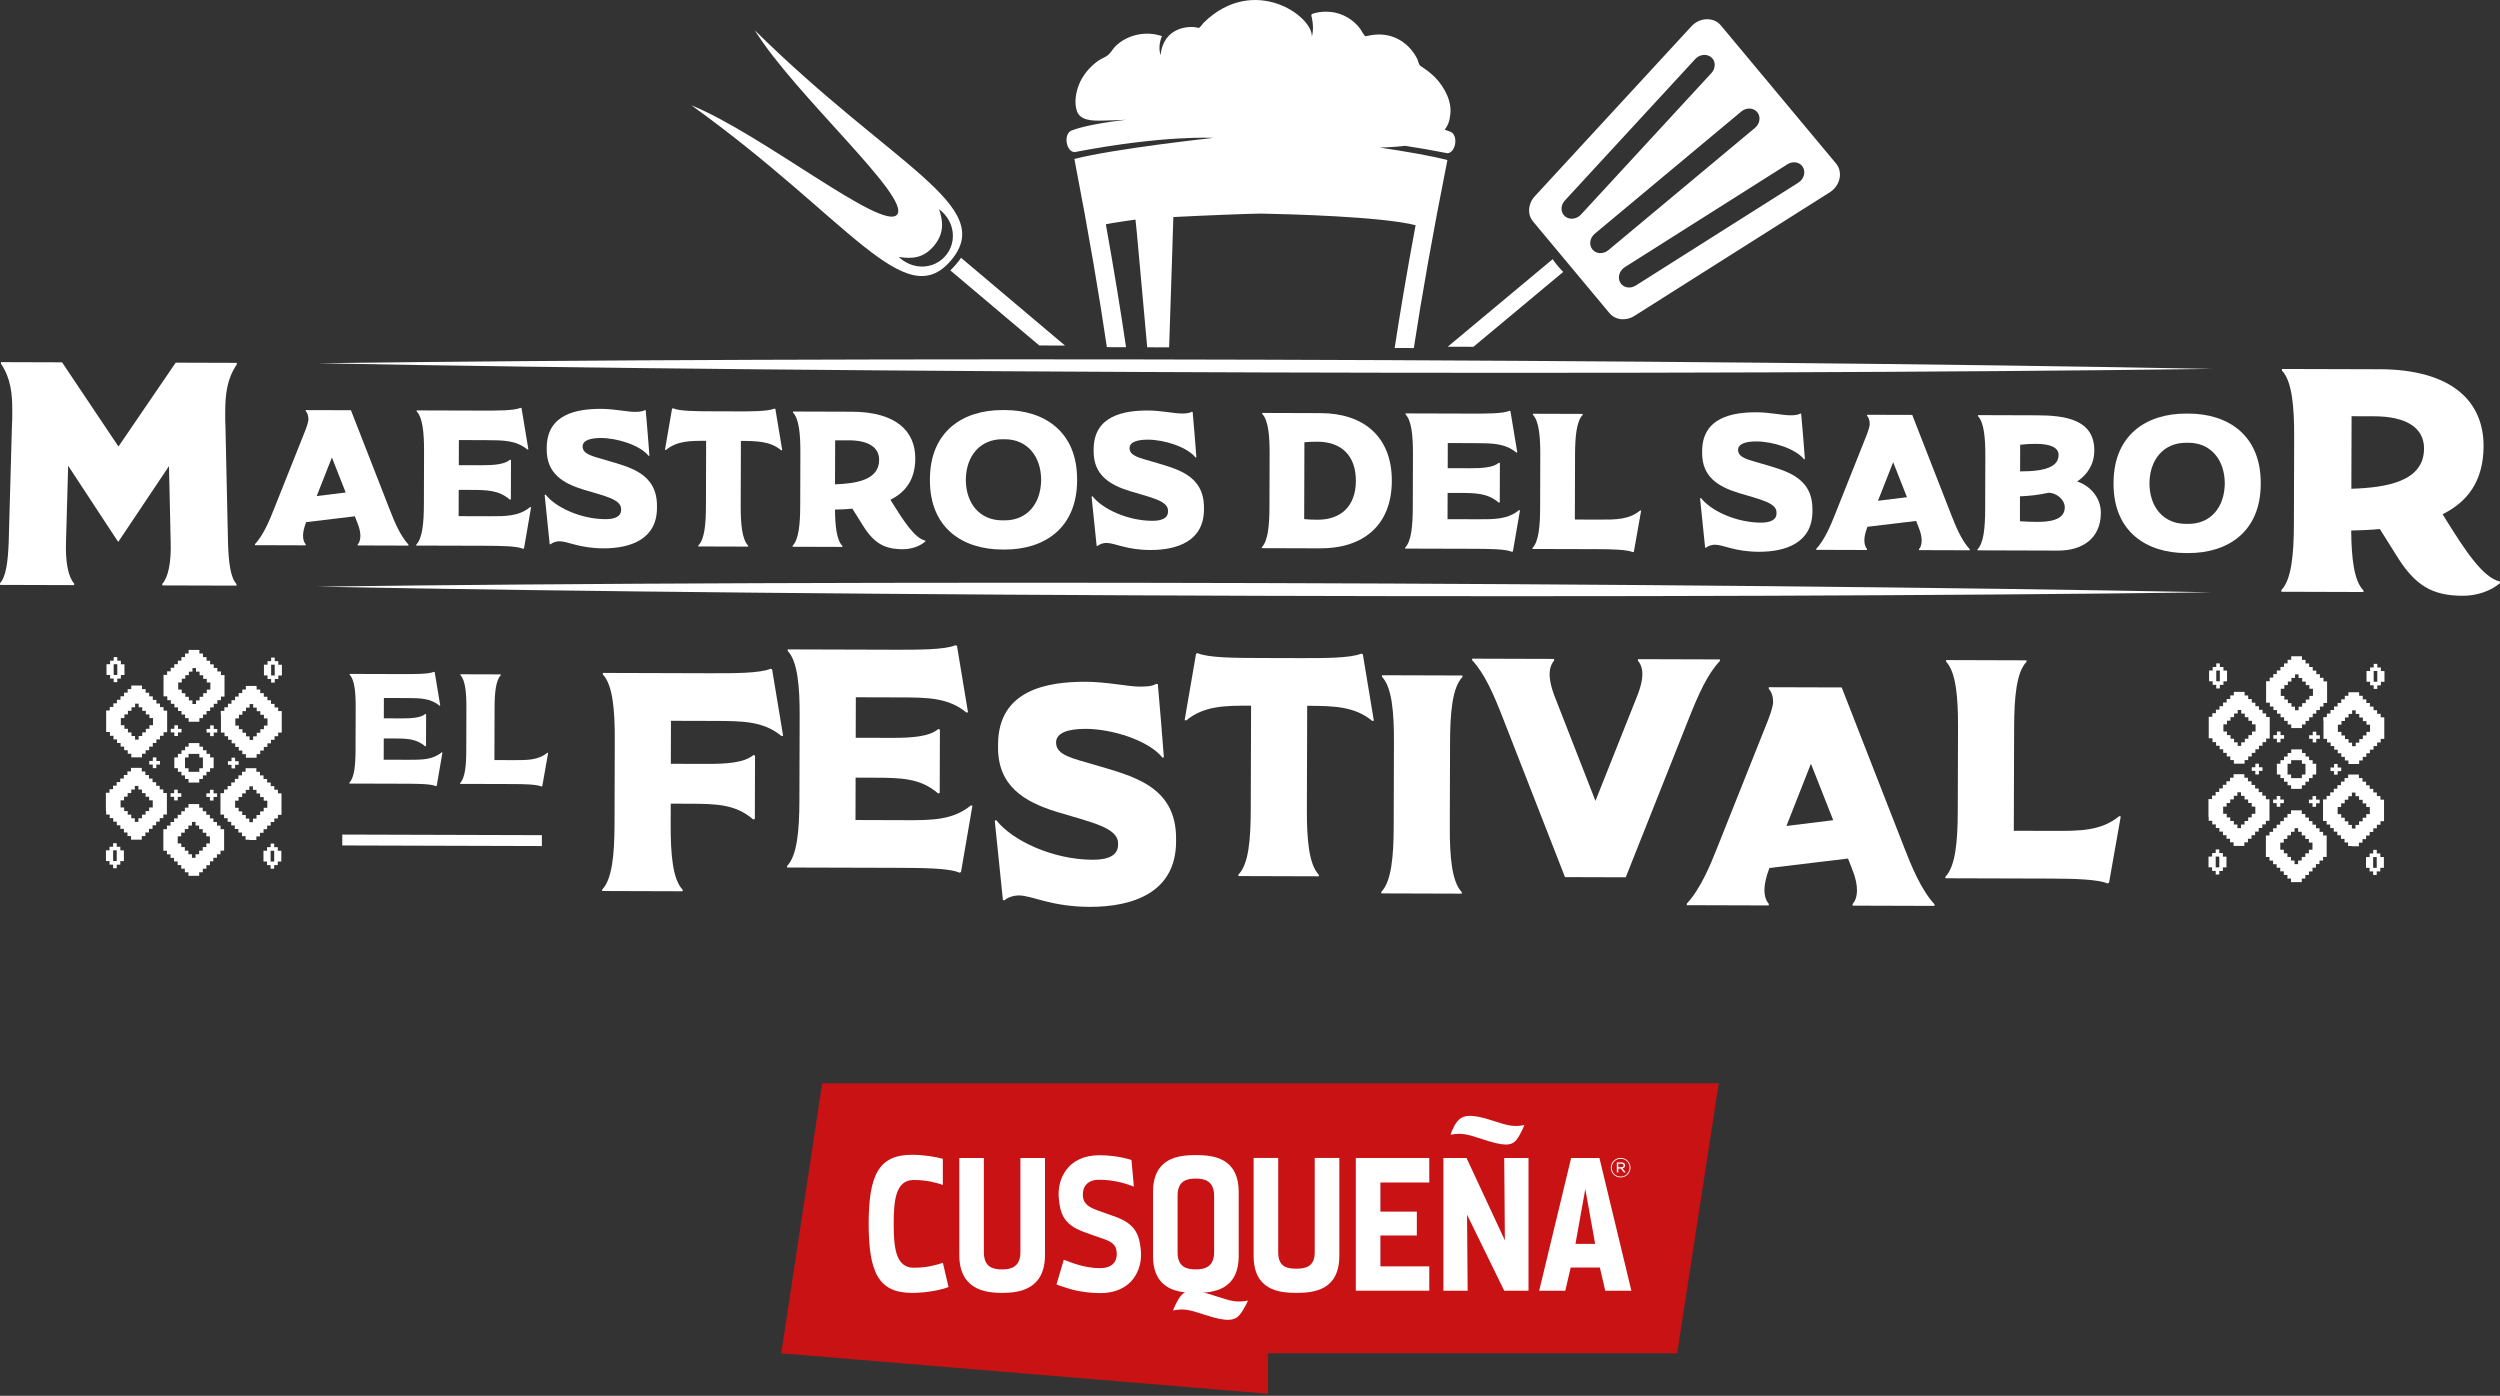 <svg width="240" height="134" viewBox="0 0 240 134" fill="none" xmlns="http://www.w3.org/2000/svg">
<rect x="0" y="0" width="240" height="134" fill="#333333" stroke="none"/>
<g clip-path="url(#clip0_284_133)">
<path d="M78.93 104L75 129.919L121.721 133.797V129.912H161.009L165 104H78.93Z" fill="#C91214"/>
<path d="M119.053 126.166C118.561 126.79 117.842 126.947 115.647 126.216C114.115 125.704 113.623 125.618 112.611 125.8C112.611 125.8 112.947 124.89 113.381 124.377C113.891 123.772 114.581 123.714 116.775 124.446C118.308 124.955 118.793 125.044 119.805 124.858C119.805 124.858 119.458 125.657 119.056 126.162" fill="white"/>
<path d="M139.912 107.642C140.414 107.047 141.188 106.878 143.353 107.599C144.864 108.101 145.341 108.187 146.339 108.007C146.339 108.007 145.985 108.911 145.591 109.409C145.106 110.022 144.409 110.065 142.247 109.341C140.736 108.839 140.251 108.753 139.254 108.932C139.254 108.932 139.492 108.144 139.915 107.642" fill="white"/>
<path d="M87.522 124.116C84.273 124.116 83.405 122.033 83.391 117.488C83.405 112.943 84.273 110.861 87.522 110.861C88.672 110.861 89.804 111.051 90.512 111.244V113.75C89.782 113.509 88.947 113.28 87.718 113.28C85.968 113.28 85.794 115.269 85.794 117.492C85.794 119.714 85.968 121.703 87.718 121.703C88.947 121.703 89.785 121.47 90.516 121.23L91.058 123.549C90.548 123.786 89.052 124.119 87.522 124.119" fill="white"/>
<path d="M100.32 120.467C100.32 123.768 97.887 124.119 96.206 124.119C94.525 124.119 92.092 123.768 92.092 120.467V111.165H94.453V120.223C94.453 121.689 95.382 121.865 96.206 121.865C97.03 121.865 97.959 121.643 97.959 120.223V111.165H100.32V120.467Z" fill="white"/>
<path d="M105.616 124.137C103.823 124.137 102.536 123.682 102.536 123.682C101.903 123.499 101.422 123.309 101.422 123.309L102.124 120.933C102.778 121.184 104.097 121.743 105.594 121.743C106.776 121.743 107.264 121.101 107.206 120.259C107.156 119.495 106.758 119.205 105.782 118.879C104.922 118.592 104.51 118.438 103.993 118.245C102.131 117.546 101.766 116.535 101.639 114.968C101.495 113.14 102.525 110.904 105.54 110.904C107.333 110.904 108.62 111.359 108.62 111.359L108.851 113.915C108.197 113.664 107.018 113.255 105.518 113.255C104.336 113.255 103.895 113.983 103.957 114.829C104.014 115.596 104.578 115.918 105.403 116.209C106.267 116.517 106.53 116.606 107.141 116.832C109.007 117.52 109.401 118.553 109.527 120.119C109.672 121.944 108.631 124.141 105.616 124.141" fill="white"/>
<path d="M128.575 120.556C128.575 123.858 126.142 124.116 124.461 124.116C122.78 124.116 120.347 123.858 120.347 120.556V111.162H122.708V120.22C122.708 121.686 123.637 121.793 124.461 121.793C125.285 121.793 126.214 121.639 126.214 120.22V111.162H128.575V120.556Z" fill="white"/>
<path d="M136.015 116.316V118.607H132.519V121.571H137.211V123.908H130.158V111.165H137.211V113.52H132.519V116.316H136.015Z" fill="white"/>
<path d="M146.737 123.908H144.405L140.837 116.614L140.895 123.908H138.567V111.165H140.786L144.467 119.069L144.405 111.165H146.737V123.908Z" fill="white"/>
<path d="M114.802 110.889C113.121 110.889 110.688 111.147 110.688 114.449V120.556C110.688 123.858 113.121 124.116 114.802 124.116C116.483 124.116 118.915 123.858 118.915 120.556V114.449C118.915 111.147 116.483 110.889 114.802 110.889ZM116.555 120.22C116.555 121.639 115.626 121.861 114.802 121.861C113.977 121.861 113.048 121.686 113.048 120.22V114.786C113.048 113.32 113.977 113.144 114.802 113.144C115.626 113.144 116.555 113.363 116.555 114.786V120.22Z" fill="white"/>
<path d="M153.544 111.165H150.829L147.76 123.911H150.269L150.786 121.686H153.587L154.104 123.911H156.613L153.544 111.165ZM151.245 119.409L152.188 114.148L153.132 119.409H151.245Z" fill="white"/>
<path d="M154.636 112.101C154.636 111.588 155.051 111.158 155.583 111.158C156.114 111.158 156.526 111.581 156.526 112.09V112.097C156.526 112.603 156.111 113.033 155.579 113.033C155.048 113.033 154.639 112.61 154.639 112.101M156.443 112.097V112.09C156.443 111.624 156.075 111.241 155.586 111.241C155.098 111.241 154.726 111.631 154.726 112.097C154.726 112.57 155.095 112.954 155.583 112.954C156.071 112.954 156.443 112.563 156.443 112.097ZM155.214 111.588H155.648C155.771 111.588 155.872 111.628 155.934 111.689C155.984 111.732 156.013 111.796 156.013 111.875C156.013 112.036 155.908 112.129 155.764 112.162L156.064 112.549H155.887L155.608 112.187H155.359V112.549H155.214V111.588ZM155.633 112.058C155.771 112.058 155.865 111.997 155.865 111.886C155.865 111.778 155.782 111.714 155.644 111.714H155.359V112.054H155.633V112.058Z" fill="white"/>
</g>
<g clip-path="url(#clip1_284_133)">
<path d="M29.375 50.161C29.168 50.718 29.093 51.104 29.093 51.422C29.093 51.868 29.222 52.108 29.351 52.258V52.351C27.718 52.345 26.106 52.342 24.474 52.336V52.243C25.273 51.392 25.873 49.966 26.301 48.872L29.327 41.278C29.57 40.649 29.609 40.352 29.609 40.259C29.609 39.852 29.48 39.609 29.351 39.462V39.369L33.689 39.381L37.407 48.905C37.829 50.002 38.42 51.431 39.214 52.285V52.378C37.581 52.372 35.969 52.369 34.336 52.363V52.27C34.465 52.123 34.597 51.88 34.597 51.437C34.597 51.122 34.525 50.715 34.303 50.176L34.064 49.564L29.39 50.125L29.372 50.161H29.375ZM31.862 43.92L30.403 47.623L33.186 47.279L31.862 43.917V43.92Z" fill="white"/>
<path d="M39.959 52.288C40.556 51.677 40.688 50.194 40.694 48.414L40.709 43.369C40.715 41.607 40.589 40.106 39.998 39.492V39.399L46.155 39.417C47.749 39.423 49.346 39.426 49.975 39.151L50.068 39.187L50.724 43.138L50.631 43.156C49.559 42.264 48.297 42.261 46.685 42.255L44.052 42.245L44.046 44.657L46.161 44.663C47.365 44.666 48.423 44.597 48.962 44.133L49.055 44.169C49.052 45.43 49.046 46.673 49.043 47.932L48.95 47.968C47.878 47.036 46.709 47.033 45.077 47.03H44.037L44.028 49.55L46.94 49.559C48.552 49.565 49.813 49.568 50.892 48.681L50.984 48.699L50.304 52.647L50.212 52.683C49.582 52.405 47.989 52.399 46.392 52.393L39.956 52.375V52.282L39.959 52.288Z" fill="white"/>
<path d="M52.381 47.485C53.325 48.693 55.73 49.831 58.121 49.84C58.993 49.84 59.625 49.603 59.625 48.953V48.861C59.628 47.914 57.959 47.596 55.997 46.997C54.032 46.398 52.48 45.448 52.486 43.165V42.98C52.495 39.717 55.428 39.244 57.725 39.25C58.912 39.253 60.245 39.534 60.877 39.537C61.249 39.537 61.617 39.537 61.896 39.372L61.989 39.39C62.114 40.837 62.24 42.284 62.345 43.731L62.27 43.767C61.44 42.728 59.253 42.054 57.696 42.048C56.695 42.045 55.934 42.267 55.931 42.86C55.931 43.639 56.968 43.809 58.208 44.184C60.395 44.84 63.082 45.403 63.07 48.576V48.762C63.061 51.803 60.482 52.647 57.923 52.641C55.622 52.635 54.514 51.964 53.717 51.961C53.42 51.961 53.049 52.069 52.863 52.255L52.77 52.237L52.285 47.506L52.378 47.488L52.381 47.485Z" fill="white"/>
<path d="M67.037 52.369C67.651 51.758 67.765 50.275 67.771 48.495L67.788 42.32C66.213 42.314 64.987 42.329 63.93 43.198L63.837 43.18L64.517 39.232L64.61 39.196C65.239 39.477 66.833 39.48 68.43 39.486L70.506 39.492C72.1 39.498 73.697 39.501 74.344 39.226L74.436 39.261L75.093 43.213L75 43.231C73.945 42.356 72.702 42.335 71.126 42.329L71.108 48.504C71.102 50.283 71.228 51.767 71.821 52.381V52.474L67.037 52.459V52.366V52.369Z" fill="white"/>
<path d="M81.779 39.525C86.046 39.537 87.876 41.416 87.867 44.013C87.861 46.089 86.894 47.273 85.483 47.974L85.686 48.309C86.756 50.017 87.81 51.671 88.829 51.898V51.991C88.254 52.471 87.454 52.728 86.657 52.725C84.913 52.719 83.895 52.162 82.807 50.394L81.828 48.834C81.27 48.888 80.713 48.906 80.159 48.92C80.174 50.514 80.317 51.85 80.872 52.411V52.504L76.087 52.489V52.396C76.683 51.785 76.818 50.302 76.821 48.522L76.836 43.477C76.842 41.715 76.716 40.214 76.126 39.6V39.507L81.782 39.525H81.779ZM84.398 44.151C84.401 42.929 83.346 42.276 81.492 42.27H80.174L80.162 46.494C82.202 46.425 84.392 46.08 84.398 44.151Z" fill="white"/>
<path d="M103.401 46.137C103.386 50.736 100.211 52.767 96.448 52.755H96.208C92.424 52.743 89.26 50.694 89.272 46.095V46.002C89.287 41.386 92.463 39.355 96.247 39.366H96.487C100.253 39.378 103.416 41.428 103.401 46.044V46.137ZM96.214 49.954H96.454C98.569 49.96 99.926 48.39 99.95 46.071C99.938 43.77 98.59 42.174 96.475 42.168H96.235C94.102 42.162 92.745 43.752 92.718 46.05C92.73 48.369 94.078 49.948 96.211 49.954" fill="white"/>
<path d="M104.884 47.644C105.825 48.852 108.234 49.99 110.624 49.999C111.496 49.999 112.128 49.762 112.128 49.112V49.019C112.131 48.073 110.463 47.752 108.5 47.156C106.535 46.557 104.983 45.607 104.989 43.324V43.138C104.998 39.876 107.931 39.402 110.229 39.408C111.415 39.411 112.748 39.693 113.381 39.696C113.752 39.696 114.124 39.696 114.402 39.531L114.495 39.549C114.621 40.996 114.747 42.443 114.852 43.89L114.777 43.926C113.944 42.887 111.76 42.213 110.202 42.207C109.201 42.204 108.44 42.425 108.437 43.019C108.437 43.797 109.474 43.968 110.714 44.343C112.901 44.999 115.589 45.562 115.58 48.735V48.92C115.571 51.961 112.991 52.806 110.43 52.8C108.129 52.794 107.02 52.123 106.223 52.12C105.927 52.12 105.555 52.231 105.369 52.414L105.277 52.396L104.791 47.665L104.884 47.647V47.644Z" fill="white"/>
<path d="M126.79 39.66C130.832 39.672 133.627 41.85 133.615 46.17C133.603 50.49 130.796 52.653 126.754 52.641L121.134 52.623V52.531C121.73 51.919 121.865 50.436 121.868 48.657L121.883 43.612C121.889 41.85 121.763 40.349 121.173 39.735V39.642L126.793 39.66H126.79ZM130.164 46.161C130.169 43.731 128.764 42.41 126.485 42.404C126.113 42.404 125.538 42.419 125.223 42.455L125.202 49.834C125.535 49.873 126.092 49.891 126.464 49.894C128.743 49.9 130.158 48.588 130.164 46.158" fill="white"/>
<path d="M134.894 52.572C135.491 51.961 135.622 50.478 135.628 48.699L135.643 43.657C135.649 41.895 135.524 40.391 134.933 39.78V39.687L141.09 39.705C142.684 39.711 144.281 39.714 144.91 39.438L145.003 39.474L145.659 43.426L145.566 43.444C144.493 42.551 143.232 42.548 141.62 42.542L138.987 42.533L138.981 44.945L141.096 44.951C142.3 44.954 143.358 44.885 143.897 44.421L143.99 44.456C143.987 45.718 143.981 46.961 143.978 48.222L143.885 48.258C142.813 47.327 141.644 47.324 140.011 47.321H138.972L138.963 49.84L141.875 49.849C143.49 49.855 144.748 49.858 145.826 48.971L145.919 48.989L145.239 52.938L145.146 52.974C144.517 52.695 142.923 52.689 141.327 52.683L134.891 52.665V52.572H134.894Z" fill="white"/>
<path d="M151.938 39.735V39.828C151.342 40.439 151.207 41.94 151.204 43.702L151.186 49.876L153.487 49.882C155.12 49.888 156.381 49.891 157.456 49.004L157.549 49.022L156.851 52.971L156.758 53.007C156.183 52.764 154.811 52.722 153.385 52.719L147.118 52.701V52.608C147.714 51.997 147.849 50.514 147.852 48.735L147.867 43.69C147.873 41.928 147.747 40.427 147.157 39.813V39.72L151.941 39.735H151.938Z" fill="white"/>
<path d="M163.301 47.818C164.242 49.025 166.651 50.164 169.042 50.173C169.913 50.173 170.546 49.936 170.546 49.286V49.193C170.549 48.246 168.88 47.929 166.918 47.327C164.952 46.727 163.4 45.778 163.406 43.495V43.309C163.415 40.047 166.348 39.573 168.646 39.579C169.833 39.582 171.166 39.864 171.798 39.867C172.169 39.867 172.541 39.867 172.819 39.702L172.912 39.72C173.038 41.167 173.164 42.614 173.269 44.061L173.194 44.097C172.361 43.057 170.177 42.383 168.619 42.377C167.619 42.374 166.858 42.596 166.855 43.189C166.855 43.968 167.891 44.139 169.131 44.513C171.319 45.169 174.006 45.733 173.994 48.905V49.091C173.985 52.132 171.405 52.977 168.844 52.971C166.543 52.965 165.435 52.294 164.638 52.291C164.341 52.291 163.97 52.402 163.784 52.584L163.691 52.566L163.206 47.836L163.298 47.818H163.301Z" fill="white"/>
<path d="M179.261 50.61C179.054 51.164 178.979 51.554 178.979 51.871C178.979 52.318 179.108 52.557 179.237 52.707V52.8C177.604 52.794 175.992 52.791 174.359 52.785V52.692C175.159 51.841 175.758 50.415 176.187 49.322L179.213 41.727C179.455 41.098 179.494 40.801 179.494 40.709C179.494 40.301 179.365 40.059 179.237 39.912V39.819L183.575 39.831L187.293 49.355C187.715 50.451 188.305 51.88 189.099 52.734V52.827C187.466 52.821 185.855 52.818 184.222 52.812V52.719C184.354 52.572 184.482 52.33 184.482 51.886C184.482 51.572 184.411 51.164 184.189 50.625L183.949 50.011L179.276 50.571L179.258 50.607L179.261 50.61ZM181.744 44.37L180.285 48.075L183.068 47.731L181.744 44.37Z" fill="white"/>
<path d="M189.842 52.83V52.737C190.438 52.126 190.573 50.643 190.576 48.864L190.591 43.821C190.597 42.06 190.471 40.556 189.881 39.945V39.852L195.591 39.87C198.225 39.879 201.062 40.256 201.053 43.243C201.05 44.54 200.433 45.523 199.411 46.224C200.615 46.617 201.688 47.734 201.682 49.235C201.673 51.74 199.854 52.863 197.574 52.857L189.842 52.833V52.83ZM193.919 47.65L193.913 50.041C194.543 50.08 195.1 50.101 195.564 50.101C196.565 50.104 198.216 49.996 198.219 48.717C198.219 47.938 197.389 47.306 196.667 47.303C195.777 47.503 194.848 47.611 193.922 47.647M197.625 43.69C197.625 43.004 196.942 42.611 195.42 42.608C194.938 42.608 194.402 42.641 193.937 42.695L193.928 45.253C196.433 45.262 197.619 44.765 197.622 43.69" fill="white"/>
<path d="M217.03 46.476C217.015 51.075 213.839 53.106 210.077 53.094H209.837C206.053 53.082 202.889 51.032 202.901 46.434V46.341C202.916 41.724 206.092 39.693 209.876 39.705H210.116C213.881 39.717 217.045 41.766 217.03 46.383V46.476ZM209.843 50.292H210.083C212.198 50.298 213.555 48.729 213.579 46.41C213.567 44.109 212.219 42.512 210.104 42.506H209.864C207.731 42.5 206.374 44.091 206.347 46.389C206.359 48.708 207.707 50.286 209.84 50.292" fill="white"/>
<path d="M16.229 44.738L11.348 52.027L6.543 44.711L6.336 52.012C6.27 53.936 6.54 55.374 7.118 56.018V56.171L-0.003 56.15V55.997C0.581 55.356 0.767 53.921 0.836 51.997L1.144 40.969C1.177 40.481 1.177 40.023 1.18 39.534C1.186 37.764 1.037 36.326 0.093 34.917V34.765L5.959 34.783L11.372 42.866L16.867 34.816L22.733 34.834V34.986C21.78 36.389 21.625 37.856 21.619 39.597C21.619 40.086 21.616 40.544 21.645 41.032L21.888 52.063C21.945 53.99 22.122 55.425 22.7 56.069V56.221L15.579 56.201V56.048C16.163 55.407 16.442 53.972 16.385 52.048L16.223 44.744L16.229 44.738Z" fill="white"/>
<path d="M228.391 35.442C235.42 35.463 238.434 38.557 238.422 42.836C238.413 46.257 236.816 48.21 234.491 49.364L234.826 49.915C236.591 52.731 238.323 55.455 240.003 55.829V55.982C239.054 56.773 237.738 57.198 236.423 57.195C233.55 57.186 231.872 56.263 230.078 53.357L228.466 50.787C227.549 50.877 226.633 50.904 225.716 50.931C225.737 53.558 225.977 55.76 226.89 56.68V56.833L219.005 56.809V56.656C219.988 55.649 220.206 53.208 220.215 50.275L220.239 41.964C220.248 39.061 220.042 36.586 219.068 35.574V35.421L228.388 35.448L228.391 35.442ZM232.708 43.063C232.714 41.047 230.977 39.972 227.921 39.963L225.752 39.957L225.731 46.922C229.092 46.811 232.699 46.239 232.708 43.063Z" fill="white"/>
<path d="M147.165 21.25C146.608 20.582 146.68 19.56 147.333 18.85L162.373 2.529C162.756 2.112 163.287 1.863 163.829 1.846C164.371 1.828 164.871 2.04 165.198 2.433L176.262 15.699C176.588 16.091 176.708 16.618 176.594 17.149C176.478 17.679 176.139 18.158 175.66 18.461L156.902 30.328C156.087 30.843 155.069 30.732 154.511 30.061L147.165 21.253V21.25ZM171.597 15.768L155.985 25.645C155.455 25.981 155.26 26.649 155.548 27.137C155.575 27.182 155.602 27.221 155.635 27.26C155.956 27.643 156.549 27.718 157.031 27.413L172.643 17.535C173.173 17.2 173.368 16.532 173.08 16.043C172.793 15.555 172.127 15.432 171.597 15.768ZM153.097 22.439C152.615 22.841 152.516 23.521 152.879 23.955C153.241 24.39 153.927 24.417 154.41 24.012L168.475 12.28C168.958 11.879 169.057 11.199 168.694 10.764C168.332 10.33 167.646 10.303 167.163 10.707L153.097 22.439ZM150.125 20.651C150.158 20.69 150.191 20.726 150.23 20.759C150.659 21.13 151.351 21.058 151.776 20.597L164.296 7.013C164.722 6.552 164.716 5.875 164.29 5.507C163.862 5.135 163.17 5.207 162.744 5.668L150.224 19.252C149.838 19.671 149.805 20.267 150.125 20.654M150.072 26.104C149.892 25.924 149.715 25.732 149.535 25.516C149.359 25.303 149.2 25.091 149.056 24.881L138.981 33.285L141.452 33.291L150.075 26.101L150.072 26.104ZM103.144 14.605C111.724 12.954 116.484 13.236 116.484 13.236C116.484 13.236 106.912 14.279 103.141 15.261C104.531 22.448 105.534 28.401 106.259 33.327L108.099 33.333C107.598 29.92 106.966 26.011 106.16 21.532C106.598 21.424 108.398 21.166 109.007 21.079C109.093 21.663 109.582 27.386 110.133 33.339L112.236 33.345C112.452 26.996 112.641 20.837 112.641 20.837C115.711 20.678 119.75 20.519 121.032 20.504C123.537 20.552 132.593 20.777 135.898 21.619C135.065 26.091 134.409 29.998 133.888 33.407L135.727 33.413C136.482 28.494 137.519 22.544 138.951 15.366C137.405 14.956 134.882 14.527 132.447 14.165C133.004 14.15 133.561 14.126 134.118 14.078C134.364 14.057 134.628 14.033 134.9 14C136.138 14.189 137.489 14.419 138.954 14.71C139.784 14.665 140.074 12.825 139.109 12.598C139.109 12.598 138.984 12.544 138.69 12.451C138.969 12.104 139.154 11.684 139.196 11.163C139.475 9.851 138.675 8.35 137.764 7.427C137.348 7.004 136.872 6.657 136.371 6.333C136.197 6.223 136.144 5.845 136.066 5.671C135.356 4.269 134.034 3.302 132.357 3.311C131.928 3.311 131.515 3.397 131.095 3.475C130.982 3.496 130.682 2.906 130.607 2.801C129.966 1.917 128.935 1.279 127.809 1.153C127.294 1.097 126.772 1.115 126.269 1.243C125.793 1.366 125.868 1.381 125.957 1.81C126.002 2.022 126.029 2.235 126.038 2.451C126.062 2.804 126.026 3.2 125.933 3.541C126.092 1.573 120.361 -2.544 115.532 2.199C115.436 2.304 115.187 2.726 115.025 2.675C114.249 2.436 111.685 2.541 111.415 5.306C111.229 4.695 111.298 4.048 111.55 3.469C110.037 2.948 108.267 3.308 107.122 4.401C106.855 4.656 106.673 5.021 106.403 5.258C106.136 5.492 105.711 5.629 105.414 5.842C104.591 6.438 103.91 7.25 103.557 8.182C103.272 8.925 103.12 9.884 103.38 10.653C103.704 11.609 104.932 11.591 105.798 11.579C106.553 11.567 107.314 11.531 108.075 11.501C104.24 11.948 102.994 12.487 102.994 12.487C102.029 12.709 102.311 14.551 103.138 14.599M86.118 20.606C87.502 18.964 76.318 9.129 72.456 2.903C85.707 15.995 95.741 19.734 91.307 24.986C86.873 30.238 81.504 20.977 66.375 10.108C73.163 12.87 84.734 22.248 86.121 20.606M86.27 24.665C87.712 26.002 89.698 25.825 90.782 24.543C91.864 23.26 91.708 21.265 90.147 20.076C90.516 21.142 90.704 22.359 89.662 23.596C88.685 24.755 87.628 24.887 86.273 24.665M91.774 25.378C91.594 25.591 91.415 25.783 91.235 25.96L99.77 33.165L102.242 33.174L92.262 24.749C92.118 24.956 91.96 25.166 91.777 25.378" fill="white"/>
<path d="M212.351 35.415C161.873 34.438 80.12 34.213 30.532 34.873C80.336 35.831 162.106 36.086 212.351 35.415Z" fill="white"/>
<path d="M212.285 56.86C161.807 55.883 80.054 55.658 30.466 56.317C80.27 57.276 162.041 57.531 212.285 56.86Z" fill="white"/>
<path d="M57.809 85.396C58.771 84.41 58.986 82.019 58.995 79.146L59.019 71.006C59.028 68.163 58.825 65.74 57.872 64.751V64.601L67.806 64.631C70.38 64.64 72.954 64.646 73.972 64.2L74.122 64.26L75.179 70.635L75.03 70.665C73.298 69.224 71.264 69.218 68.66 69.209L64.412 69.197L64.4 73.325L67.812 73.334C69.757 73.34 71.465 73.226 72.333 72.48L72.483 72.54L72.465 78.613L72.315 78.673C70.584 77.172 68.699 77.166 66.066 77.157L64.391 77.151L64.385 79.155C64.376 82.028 64.58 84.422 65.533 85.411V85.561L57.812 85.537V85.387L57.809 85.396Z" fill="white"/>
<path d="M140.392 64.847V64.996C139.43 65.982 139.214 68.403 139.205 71.246L139.181 79.386C139.172 82.259 139.376 84.653 140.329 85.641V85.791L132.608 85.767V85.617C133.57 84.632 133.786 82.241 133.795 79.368L133.819 71.228C133.828 68.385 133.624 65.961 132.671 64.972V64.823L140.392 64.847Z" fill="white"/>
<path d="M75.557 83.137C76.519 82.151 76.734 79.76 76.743 76.887L76.767 68.75C76.776 65.907 76.573 63.483 75.62 62.492V62.342L85.555 62.372C88.128 62.381 90.701 62.387 91.72 61.941L91.87 62.001L92.927 68.376L92.778 68.406C91.046 66.965 89.012 66.959 86.408 66.95L82.16 66.938L82.148 70.826L85.561 70.835C87.505 70.841 89.213 70.728 90.081 69.982L90.231 70.042C90.225 72.076 90.219 74.08 90.213 76.114L90.063 76.174C88.332 74.673 86.447 74.667 83.814 74.658L82.139 74.652L82.127 78.721L86.825 78.736C89.428 78.745 91.463 78.751 93.203 77.319L93.353 77.349L92.256 83.718L92.107 83.778C91.091 83.326 88.517 83.32 85.944 83.311L75.56 83.281V83.131L75.557 83.137Z" fill="white"/>
<path d="M118.887 83.958C119.879 82.972 120.064 80.581 120.073 77.708L120.103 67.744C117.56 67.735 115.585 67.759 113.875 69.161L113.725 69.131L114.821 62.762L114.971 62.702C115.987 63.154 118.56 63.163 121.134 63.169L124.486 63.178C127.06 63.187 129.633 63.193 130.682 62.747L130.832 62.806L131.889 69.182L131.739 69.212C130.038 67.801 128.033 67.765 125.49 67.756L125.46 77.72C125.451 80.593 125.655 82.987 126.607 83.976V84.126L118.887 84.102V83.952V83.958Z" fill="white"/>
<path d="M194.543 63.391V63.541C193.581 64.526 193.365 66.947 193.356 69.79L193.326 79.754L197.035 79.766C199.669 79.775 201.703 79.781 203.444 78.349L203.593 78.379L202.467 84.749L202.317 84.809C201.391 84.416 199.177 84.35 196.874 84.344L186.759 84.314V84.164C187.721 83.179 187.937 80.788 187.946 77.915L187.97 69.775C187.979 66.932 187.775 64.508 186.822 63.517V63.367L194.543 63.391Z" fill="white"/>
<path d="M157.172 66.809C158.017 64.688 157.6 63.849 157.241 63.43V63.28L165.111 63.304V63.454C163.94 64.676 163.068 66.62 162.163 68.891L156.072 84.221C154.128 84.215 152.184 84.209 150.239 84.203L144.241 68.837C143.352 66.56 142.489 64.613 141.326 63.382V63.232L149.197 63.256V63.406C148.837 63.852 148.415 64.691 149.245 66.848L153.163 76.884L157.172 66.812V66.809Z" fill="white"/>
<path d="M95.645 78.739C97.167 80.689 101.049 82.525 104.908 82.537C106.313 82.54 107.332 82.157 107.335 81.109V80.959C107.341 79.434 104.648 78.915 101.481 77.948C98.311 76.98 95.804 75.446 95.813 71.767V71.468C95.831 66.201 100.558 65.437 104.27 65.449C106.184 65.455 108.338 65.91 109.354 65.913C109.953 65.913 110.549 65.916 111.002 65.65L111.152 65.68C111.355 68.013 111.556 70.347 111.73 72.684L111.61 72.744C110.268 71.063 106.742 69.976 104.228 69.97C102.613 69.964 101.385 70.32 101.382 71.279C101.379 72.537 103.054 72.81 105.055 73.415C108.584 74.472 112.919 75.383 112.904 80.5V80.8C112.889 85.707 108.725 87.07 104.597 87.058C100.888 87.046 99.093 85.965 97.808 85.962C97.329 85.962 96.729 86.139 96.43 86.435L96.28 86.405L95.495 78.772L95.645 78.742V78.739Z" fill="white"/>
<path d="M169.842 83.388C169.509 84.284 169.389 84.913 169.386 85.423C169.386 86.142 169.593 86.531 169.803 86.771V86.921C167.169 86.912 164.566 86.906 161.932 86.897V86.747C163.224 85.375 164.188 83.074 164.88 81.309L169.764 69.056C170.156 68.04 170.216 67.561 170.219 67.411C170.219 66.752 170.012 66.363 169.803 66.123V65.973L176.804 65.994L182.802 81.36C183.485 83.128 184.435 85.435 185.717 86.816V86.966C183.084 86.957 180.48 86.951 177.847 86.942V86.792C178.057 86.552 178.269 86.166 178.269 85.447C178.269 84.937 178.152 84.278 177.796 83.409L177.409 82.421L169.866 83.326L169.836 83.385L169.842 83.388ZM173.85 73.316L171.498 79.293L175.989 78.739L173.85 73.316Z" fill="white"/>
<path d="M212.416 65.745H212.761V66.09H213.105V65.748H213.45V65.407H213.795V65.065V64.721V64.376H213.45V64.032H213.105V63.687H212.761V64.029H212.416V64.37H212.072V64.712V65.056V65.401H212.416V65.745ZM212.761 65.059V64.715V64.37H213.105V64.715V65.059V65.404H212.761V65.059Z" fill="white"/>
<path d="M227.531 65.79H227.875V66.135H228.22V65.793H228.564V65.452H228.909V65.11V64.766V64.421H228.564V64.077H228.22V63.732H227.875V64.074H227.531V64.415H227.186V64.757V65.101V65.446H227.531V65.79ZM227.875 65.104V64.76V64.415H228.22V64.76V65.104V65.449H227.875V65.104Z" fill="white"/>
<path d="M228.163 83.999V83.655H228.508V83.31H228.852V82.966V82.621V82.277H228.511V81.932H228.169V81.588H227.828V81.932H227.483V82.277H227.138V82.621V82.966V83.31H227.48V83.655H227.822V83.999H228.163ZM227.822 82.969V82.624V82.28H228.166V82.624V82.969V83.313H227.822V82.969Z" fill="white"/>
<path d="M212.362 83.607H212.707V83.952H213.051V83.61H213.396V83.269H213.74V82.927V82.583V82.238H213.396V81.894H213.051V81.549H212.707V81.891H212.362V82.232H212.018V82.574V82.918V83.263H212.362V83.607ZM212.707 82.921V82.577V82.232H213.051V82.577V82.921V83.266H212.707V82.921Z" fill="white"/>
<path d="M217.908 67.48V67.825H218.25V68.169H218.591V68.514H218.933V68.858H219.275V69.203H219.616V69.547H219.958V69.892H220.299H220.644H220.988V69.547H221.333V69.203H221.677V68.858H222.022V68.514H222.366V68.169H222.711V67.825H223.055V67.48H223.4V67.135V66.791V66.447V66.102V65.757V65.413H223.055V65.068H222.711V64.724H222.366V64.379H222.022V64.035H221.677V63.69H221.333V63.346H220.988V63.001H220.644H220.299H219.955V63.343H219.61V63.684H219.266V64.026H218.921V64.367H218.576V64.709H218.235V65.05H217.89V65.392H217.546V65.733V66.078V66.422V66.767V67.112V67.456H217.89L217.908 67.48ZM219.29 65.766H219.634V65.425H219.979V65.083H220.323V64.742H220.665V65.086H221.009V65.431H221.354V65.775H221.698V66.12H222.043V66.465V66.809H221.698V67.153H221.354V67.498H221.009V67.843H220.665V68.187H220.32V67.843H219.979V67.498H219.637V67.153H219.296V66.809H218.954V66.465V66.12H219.298V65.778L219.29 65.766Z" fill="white"/>
<path d="M212.402 70.898V71.243H212.743V71.588H213.085V71.932H213.427V72.277H213.768V72.621H214.11V72.966H214.451V73.31H214.793H215.137H215.482V72.966H215.826V72.621H216.171V72.277H216.515V71.932H216.86V71.588H217.204V71.243H217.549V70.898H217.893V70.554V70.209V69.865V69.52V69.176V68.831H217.549V68.487H217.204V68.142H216.86V67.798H216.515V67.453H216.171V67.109H215.826V66.764H215.482V66.42H215.137H214.793H214.448V66.761H214.104V67.103H213.759V67.444H213.415V67.786H213.07V68.127H212.728V68.469H212.384V68.81H212.039V69.152V69.496V69.841V70.185V70.53V70.874H212.384L212.402 70.898ZM213.783 69.185H214.128V68.843H214.472V68.502H214.817V68.16H215.158V68.505H215.503V68.849H215.847V69.194H216.192V69.538H216.536V69.883V70.227H216.192V70.572H215.847V70.916H215.503V71.261H215.158V71.606H214.814V71.261H214.472V70.916H214.131V70.572H213.789V70.227H213.448V69.883V69.538H213.792V69.197L213.783 69.185Z" fill="white"/>
<path d="M223.055 69.212V69.556V69.901V70.245V70.59V70.934H223.4V71.279H223.741V71.624H224.083V71.968H224.424V72.313H224.766V72.657H225.107V73.002H225.449V73.346H225.79H226.135H226.479V73.002H226.824V72.657H227.168V72.313H227.513V71.968H227.858V71.624H228.202V71.279H228.547V70.934H228.891V70.59V70.245V69.901V69.556V69.212V68.867H228.547V68.523H228.202V68.178H227.858V67.834H227.513V67.489H227.168V67.145H226.824V66.8H226.479V66.456H226.135H225.79H225.446V66.797H225.101V67.139H224.757V67.48H224.412V67.822H224.068V68.163H223.726V68.505H223.382V68.846H223.037V69.188L223.055 69.212ZM224.772 69.218H225.116V68.876H225.461V68.535H225.805V68.193H226.147V68.538H226.491V68.882H226.836V69.227H227.18V69.571H227.525V69.916V70.26H227.18V70.605H226.836V70.95H226.491V71.294H226.147V71.638H225.802V71.294H225.461V70.95H225.119V70.605H224.778V70.26H224.436V69.916V69.571H224.781V69.23L224.772 69.218Z" fill="white"/>
<path d="M221.982 83.293H222.327V82.951H222.671V82.609H223.016V82.268H223.36V81.926V81.582V81.237V80.893V80.548V80.204H223.019V79.859H222.677V79.515H222.336V79.17H221.994V78.826H221.653V78.481H221.311V78.137H220.97V77.792H220.628H220.284H219.939V78.137H219.595V78.481H219.25V78.826H218.905V79.17H218.561V79.515H218.216V79.859H217.872V80.204H217.527V80.548V80.893V81.237V81.582V81.926V82.271H217.872V82.615H218.216V82.96H218.558V83.305H218.902V83.649H219.247V83.994H219.592V84.338H219.936V84.683H220.281H220.625H220.97V84.341H221.311V84H221.656V83.658H222V83.317L221.982 83.293ZM219.241 80.881V80.536H219.586V80.192H219.93V79.85H220.275V79.509H220.619V79.853H220.964V80.198H221.308V80.542H221.653V80.887H221.997V81.231V81.576H221.653V81.92H221.308V82.265H220.964V82.609H220.619V82.954H220.275V82.609H219.933V82.265H219.592V81.92H219.25V81.576H218.908V81.231V80.887H219.253L219.241 80.881Z" fill="white"/>
<path d="M212.036 78.454V78.799H212.377V79.143H212.719V79.488H213.061V79.832H213.402V80.177H213.744V80.521H214.085V80.866H214.427V81.21H214.768H215.113H215.457V80.866H215.802V80.521H216.146V80.177H216.491V79.832H216.835V79.488H217.18V79.143H217.524V78.799H217.869V78.454V78.11V77.765V77.421V77.076V76.732H217.524V76.387H217.18V76.043H216.835V75.698H216.491V75.353H216.146V75.009H215.802V74.664H215.457V74.32H215.113H214.768H214.424V74.661H214.079V75.003H213.735V75.344H213.39V75.686H213.046V76.028H212.701V76.369H212.357V76.711H212.012V77.052V77.397V77.741V78.086V78.43L212.036 78.454ZM213.756 77.43V77.085H214.1V76.741H214.445V76.399H214.789V76.058H215.134V76.402H215.478V76.747H215.823V77.091H216.167V77.436H216.512V77.78V78.125H216.167V78.469H215.823V78.814H215.478V79.158H215.134V79.503H214.789V79.158H214.448V78.814H214.106V78.469H213.765V78.125H213.423V77.78V77.436H213.768L213.756 77.43Z" fill="white"/>
<path d="M225.767 81.243H226.111H226.456V80.899H226.8V80.554H227.145V80.21H227.489V79.865H227.834V79.521H228.178V79.176H228.523V78.832H228.867V78.487V78.143V77.798V77.454V77.109V76.765H228.523V76.42H228.178V76.076H227.834V75.731H227.489V75.386H227.145V75.042H226.8V74.697H226.456V74.353H226.111H225.767H225.422V74.694H225.078V75.036H224.733V75.377H224.388V75.719H224.044V76.061H223.699V76.402H223.355V76.744H223.01V77.085V77.43V77.774V78.119V78.463V78.808H223.355V79.152H223.699V79.497H224.041V79.841H224.385V80.186H224.73V80.53H225.075V80.875H225.419V81.219H225.764L225.767 81.243ZM224.748 77.463V77.118H225.093V76.774H225.437V76.432H225.782V76.091H226.126V76.435H226.471V76.779H226.815V77.124H227.16V77.469H227.504V77.813V78.158H227.16V78.502H226.815V78.847H226.471V79.191H226.126V79.536H225.782V79.191H225.44V78.847H225.099V78.502H224.757V78.158H224.415V77.813V77.469H224.76L224.748 77.463Z" fill="white"/>
<path d="M218.585 70.23V70.572H218.241V70.916H218.582V71.261H218.927V70.916L219.271 70.919V70.575H218.93V70.23H218.585Z" fill="white"/>
<path d="M222.708 70.584H222.363L222.366 70.239H222.022V70.584L221.677 70.581V70.925H222.019V71.27H222.363V70.928H222.708V70.584Z" fill="white"/>
<path d="M224.074 73.337L224.071 73.682L223.729 73.679L223.726 74.023H224.071V74.368H224.412L224.415 74.026H224.757L224.76 73.682H224.415V73.337H224.074Z" fill="white"/>
<path d="M216.857 74.347V74.002L217.201 74.005V73.661L216.857 73.658L216.86 73.316L216.515 73.313V73.658H216.171V74.002H216.512V74.347H216.857Z" fill="white"/>
<path d="M218.908 77.445V77.1L219.253 77.103V76.758H218.908L218.911 76.414H218.567V76.755H218.222V77.1H218.564V77.445H218.908Z" fill="white"/>
<path d="M222.342 77.454L222.345 77.112H222.687L222.69 76.767H222.345V76.423H222.004L222.001 76.767L221.659 76.764L221.656 77.109H222.001V77.454H222.342Z" fill="white"/>
<path d="M220.287 75.731H220.632H220.976V75.386H221.321V75.042H221.665V74.697H222.01V74.353H222.354V74.008V73.664V73.319H222.013V72.975H221.671V72.63H221.33V72.286H220.988V71.941H220.647H220.302H219.958V72.286H219.613V72.63H219.269V72.975H218.924V73.319H218.58V73.664V74.008V74.353H218.921V74.697H219.263V75.042H219.604V75.386H219.946V75.731H220.287ZM219.604 74.356V74.011V73.667V73.322H219.949V72.978H220.293H220.638H220.982V73.322H221.324V73.667V74.011V74.356H220.979V74.7H220.635H220.29H219.946V74.356H219.604Z" fill="white"/>
<path d="M10.57 65.14H10.914V65.485H11.259V65.143H11.603V64.802H11.948V64.46V64.116V63.771H11.603V63.427H11.259V63.082H10.914V63.424H10.57V63.765H10.225V64.107V64.451V64.796H10.57V65.14ZM10.914 64.454V64.11V63.765H11.259V64.11V64.454V64.799H10.914V64.454Z" fill="white"/>
<path d="M25.684 65.185H26.029V65.53H26.373V65.188H26.718V64.847H27.062V64.505V64.16V63.816H26.718V63.471H26.373V63.127H26.029V63.468H25.684V63.81H25.34V64.152V64.496V64.841H25.684V65.185ZM26.029 64.499V64.155V63.81H26.373V64.155V64.499V64.844H26.029V64.499Z" fill="white"/>
<path d="M26.319 83.394V83.05H26.664V82.705H27.008V82.361V82.016V81.672H26.667V81.327H26.325V80.983H25.984V81.327H25.639V81.672H25.295V82.016V82.361V82.705H25.636V83.05H25.978V83.394H26.319ZM25.978 82.364V82.019V81.675H26.322V82.019V82.364V82.708H25.978V82.364Z" fill="white"/>
<path d="M10.516 83.005H10.86V83.35H11.205V83.008H11.549V82.666H11.894V82.325V81.98V81.636H11.549V81.291H11.205V80.947H10.86V81.288H10.516V81.63H10.171V81.971V82.316V82.66H10.516V83.005ZM10.86 82.319V81.974V81.63H11.205V81.974V82.319V82.663H10.863V82.319H10.86Z" fill="white"/>
<path d="M16.061 66.875V67.22H16.403V67.564H16.744V67.909H17.086V68.253H17.427V68.598H17.769V68.942H18.11V69.287H18.452H18.796H19.141V68.942H19.485V68.598H19.83V68.253H20.174V67.909H20.519V67.564H20.864V67.22H21.208V66.875H21.553V66.531V66.186V65.841V65.497V65.152V64.808H21.208V64.463H20.864V64.119H20.519V63.774H20.174V63.43H19.83V63.085H19.485V62.741H19.141V62.396H18.796H18.452H18.107V62.738H17.763V63.079H17.418V63.421H17.074V63.762H16.729V64.104H16.388V64.445H16.043V64.787H15.699V65.128V65.473V65.817V66.162V66.507V66.851H16.043L16.061 66.875ZM17.442 65.161H17.787V64.82H18.131V64.478H18.476V64.137H18.817V64.481H19.162V64.826H19.506V65.17H19.851V65.515H20.195V65.859V66.204H19.851V66.549H19.506V66.893H19.162V67.237H18.817V67.582H18.473V67.237H18.131V66.893H17.79V66.549H17.448V66.204H17.107V65.859V65.515H17.451V65.173L17.442 65.161Z" fill="white"/>
<path d="M10.555 70.293V70.638H10.896V70.982H11.238V71.327H11.579V71.671H11.921V72.016H12.262V72.361H12.604V72.705H12.945H13.29H13.634V72.361H13.979V72.016H14.323V71.671H14.668V71.327H15.013V70.982H15.357V70.638H15.702V70.293H16.046V69.949V69.604V69.26V68.915V68.571V68.226H15.702V67.882H15.357V67.537H15.013V67.193H14.668V66.848H14.323V66.504H13.979V66.159H13.634V65.814H13.29H12.945H12.601V66.156H12.256V66.498H11.912V66.839H11.567V67.181H11.223V67.522H10.881V67.864H10.537V68.205H10.192V68.547V68.891V69.236V69.58V69.925V70.269H10.537L10.555 70.293ZM11.936 68.58H12.28V68.238H12.625V67.897H12.969V67.555H13.311V67.9H13.655V68.244H14V68.589H14.345V68.933H14.689V69.278V69.622H14.345V69.967H14V70.311H13.655V70.656H13.311V71H12.966V70.656H12.625V70.311H12.283V69.967H11.942V69.622H11.6V69.278V68.933H11.945V68.592L11.936 68.58Z" fill="white"/>
<path d="M21.211 68.606V68.951V69.296V69.64V69.985V70.329H21.556V70.674H21.897V71.018H22.239V71.363H22.58V71.707H22.922V72.052H23.263V72.396H23.605V72.741H23.946H24.291H24.635V72.396H24.98V72.052H25.325V71.707H25.669V71.363H26.014V71.018H26.358V70.674H26.703V70.329H27.047V69.985V69.64V69.296V68.951V68.606V68.262H26.703V67.918H26.358V67.573H26.014V67.228H25.669V66.884H25.325V66.539H24.98V66.195H24.635V65.85H24.291H23.946H23.602V66.192H23.257V66.533H22.913V66.875H22.568V67.216H22.224V67.558H21.882V67.9H21.538V68.241H21.193V68.583L21.211 68.606ZM22.928 68.612H23.272V68.271H23.617V67.93H23.961V67.588H24.303V67.932H24.647V68.277H24.992V68.621H25.337V68.966H25.681V69.311V69.655H25.337V70H24.992V70.344H24.647V70.689H24.303V71.033H23.958V70.689H23.617V70.344H23.275V70H22.934V69.655H22.592V69.311V68.966H22.937V68.624L22.928 68.612Z" fill="white"/>
<path d="M20.136 82.69H20.48V82.349H20.825V82.007H21.169V81.666H21.514V81.324V80.98V80.635V80.291V79.946V79.602H21.172V79.257H20.831V78.912H20.489V78.568H20.148V78.223H19.806V77.879H19.465V77.534H19.123V77.19H18.781H18.437H18.092V77.534H17.748V77.879H17.403V78.223H17.059V78.568H16.714V78.912H16.37V79.257H16.025V79.602H15.681V79.946V80.291V80.635V80.98V81.324V81.669H16.025V82.013H16.37V82.358H16.711V82.702H17.056V83.047H17.4V83.391H17.745V83.736H18.089V84.08H18.434H18.778H19.123V83.739H19.468V83.397H19.812V83.056H20.157V82.714L20.136 82.69ZM17.394 80.279V79.934H17.739V79.59H18.083V79.248H18.428V78.906H18.773V79.251H19.117V79.596H19.462V79.94H19.806V80.285H20.151V80.629V80.974H19.806V81.318H19.462V81.663H19.117V82.007H18.773V82.352H18.428V82.007H18.086V81.663H17.745V81.318H17.403V80.974H17.062V80.629V80.285H17.406L17.394 80.279Z" fill="white"/>
<path d="M10.189 77.849V78.193H10.531V78.538H10.872V78.882H11.214V79.227H11.555V79.572H11.897V79.916H12.238V80.261H12.58V80.605H12.921H13.266H13.611V80.261H13.955V79.916H14.3V79.572H14.644V79.227H14.989V78.882H15.333V78.538H15.678V78.193H16.022V77.849V77.504V77.16V76.815V76.471V76.126H15.678V75.782H15.333V75.437H14.989V75.093H14.644V74.748H14.3V74.404H13.955V74.059H13.611V73.715H13.266H12.921H12.577V74.056H12.232V74.398H11.888V74.739H11.543V75.081H11.199V75.422H10.854V75.764H10.51V76.105H10.165V76.447V76.791V77.136V77.48V77.825L10.189 77.849ZM11.909 76.824V76.48H12.253V76.135H12.598V75.794H12.942V75.452H13.287V75.797H13.631V76.141H13.976V76.486H14.32V76.83H14.665V77.175V77.519H14.32V77.864H13.976V78.208H13.631V78.553H13.287V78.897H12.942V78.553H12.601V78.208H12.259V77.864H11.918V77.519H11.576V77.175V76.83H11.921L11.909 76.824Z" fill="white"/>
<path d="M23.922 80.638H24.267H24.611V80.294H24.956V79.949H25.3V79.605H25.645V79.26H25.99V78.915H26.334V78.571H26.679V78.226H27.023V77.882V77.537V77.193V76.848V76.504V76.159H26.679V75.815H26.334V75.47H25.99V75.126H25.645V74.781H25.3V74.437H24.956V74.092H24.611V73.748H24.267H23.922H23.578V74.089H23.233V74.431H22.889V74.772H22.544V75.114H22.2V75.455H21.855V75.797H21.511V76.138H21.166V76.48V76.824V77.169V77.513V77.858V78.202H21.511V78.547H21.855V78.891H22.197V79.236H22.541V79.581H22.886V79.925H23.23V80.27H23.575V80.614H23.919L23.922 80.638ZM22.904 76.857V76.513H23.248V76.168H23.593V75.827H23.937V75.485H24.282V75.83H24.626V76.174H24.971V76.519H25.316V76.863H25.66V77.208V77.552H25.316V77.897H24.971V78.241H24.626V78.586H24.282V78.93H23.937V78.586H23.596V78.241H23.254V77.897H22.913V77.552H22.571V77.208V76.863H22.916L22.904 76.857Z" fill="white"/>
<path d="M16.741 69.625L16.738 69.967H16.397L16.394 70.311H16.738V70.656H17.08L17.083 70.311L17.424 70.314L17.427 69.97H17.083V69.625H16.741Z" fill="white"/>
<path d="M20.86 69.982L20.519 69.979V69.637L20.174 69.634V69.979H19.83V70.32L20.174 70.323L20.172 70.665L20.516 70.668V70.323H20.86V69.982Z" fill="white"/>
<path d="M22.227 72.732V73.076H21.882V73.418L22.224 73.421V73.763L22.568 73.766V73.421H22.913V73.079L22.571 73.076V72.735L22.227 72.732Z" fill="white"/>
<path d="M15.009 73.742V73.397L15.354 73.4L15.357 73.055H15.012V72.711H14.671L14.668 73.052H14.326L14.323 73.397H14.668V73.742H15.009Z" fill="white"/>
<path d="M17.062 76.839V76.498H17.406V76.153H17.065V75.809H16.72V76.15H16.376V76.495H16.72L16.717 76.839H17.062Z" fill="white"/>
<path d="M20.498 76.852V76.507H20.843V76.165L20.501 76.162V75.821L20.157 75.818V76.162H19.812V76.504L20.154 76.507V76.849L20.498 76.852Z" fill="white"/>
<path d="M18.443 75.126H18.787H19.132V74.781H19.477V74.437H19.821V74.092H20.166V73.748H20.51V73.403V73.058V72.714H20.169V72.37H19.827V72.025H19.485V71.68H19.144V71.336H18.802H18.458H18.113V71.68H17.769V72.025H17.424V72.37H17.08V72.714H16.735V73.058V73.403V73.748H17.077V74.092H17.418V74.437H17.76V74.781H18.101V75.126H18.443ZM17.76 73.751V73.406V73.061V72.717H18.104V72.373H18.449H18.793H19.138V72.717H19.48V73.061V73.406V73.751H19.135V74.095H18.79H18.446H18.101V73.751H17.76Z" fill="white"/>
<path d="M33.536 75.147C34.019 74.653 34.127 73.448 34.133 72.007L34.145 67.918C34.148 66.489 34.046 65.269 33.566 64.772V64.697L38.557 64.712C39.852 64.715 41.143 64.721 41.655 64.496L41.73 64.526L42.263 67.729L42.188 67.744C41.32 67.019 40.295 67.016 38.989 67.013L36.853 67.007L36.847 68.96L38.56 68.966C39.537 68.966 40.394 68.912 40.831 68.538L40.906 68.568C40.903 69.589 40.9 70.599 40.897 71.621L40.822 71.65C39.954 70.896 39.004 70.893 37.683 70.89H36.841L36.835 72.933L39.196 72.939C40.505 72.942 41.526 72.945 42.401 72.226L42.476 72.241L41.925 75.44L41.85 75.47C41.338 75.243 40.046 75.24 38.752 75.237L33.533 75.222V75.147H33.536Z" fill="white"/>
<path d="M48.076 64.742V64.817C47.593 65.311 47.482 66.53 47.479 67.96L47.464 72.966L49.328 72.972C50.652 72.975 51.674 72.978 52.548 72.259L52.623 72.274L52.057 75.473L51.982 75.503C51.518 75.305 50.403 75.272 49.247 75.269L44.166 75.254V75.18C44.648 74.685 44.759 73.481 44.762 72.04L44.774 67.951C44.777 66.521 44.675 65.302 44.196 64.805V64.73L48.076 64.742Z" fill="white"/>
<path d="M32.861 80.118L32.858 81.164L52.019 81.221L52.022 80.175L32.861 80.118Z" fill="white"/>
</g>
<defs>
<clipPath id="clip0_284_133">
<rect width="90" height="29.797" fill="white" transform="translate(75 104)"/>
</clipPath>
<clipPath id="clip1_284_133">
<rect width="240" height="87.052" fill="white"/>
</clipPath>
</defs>
</svg>
